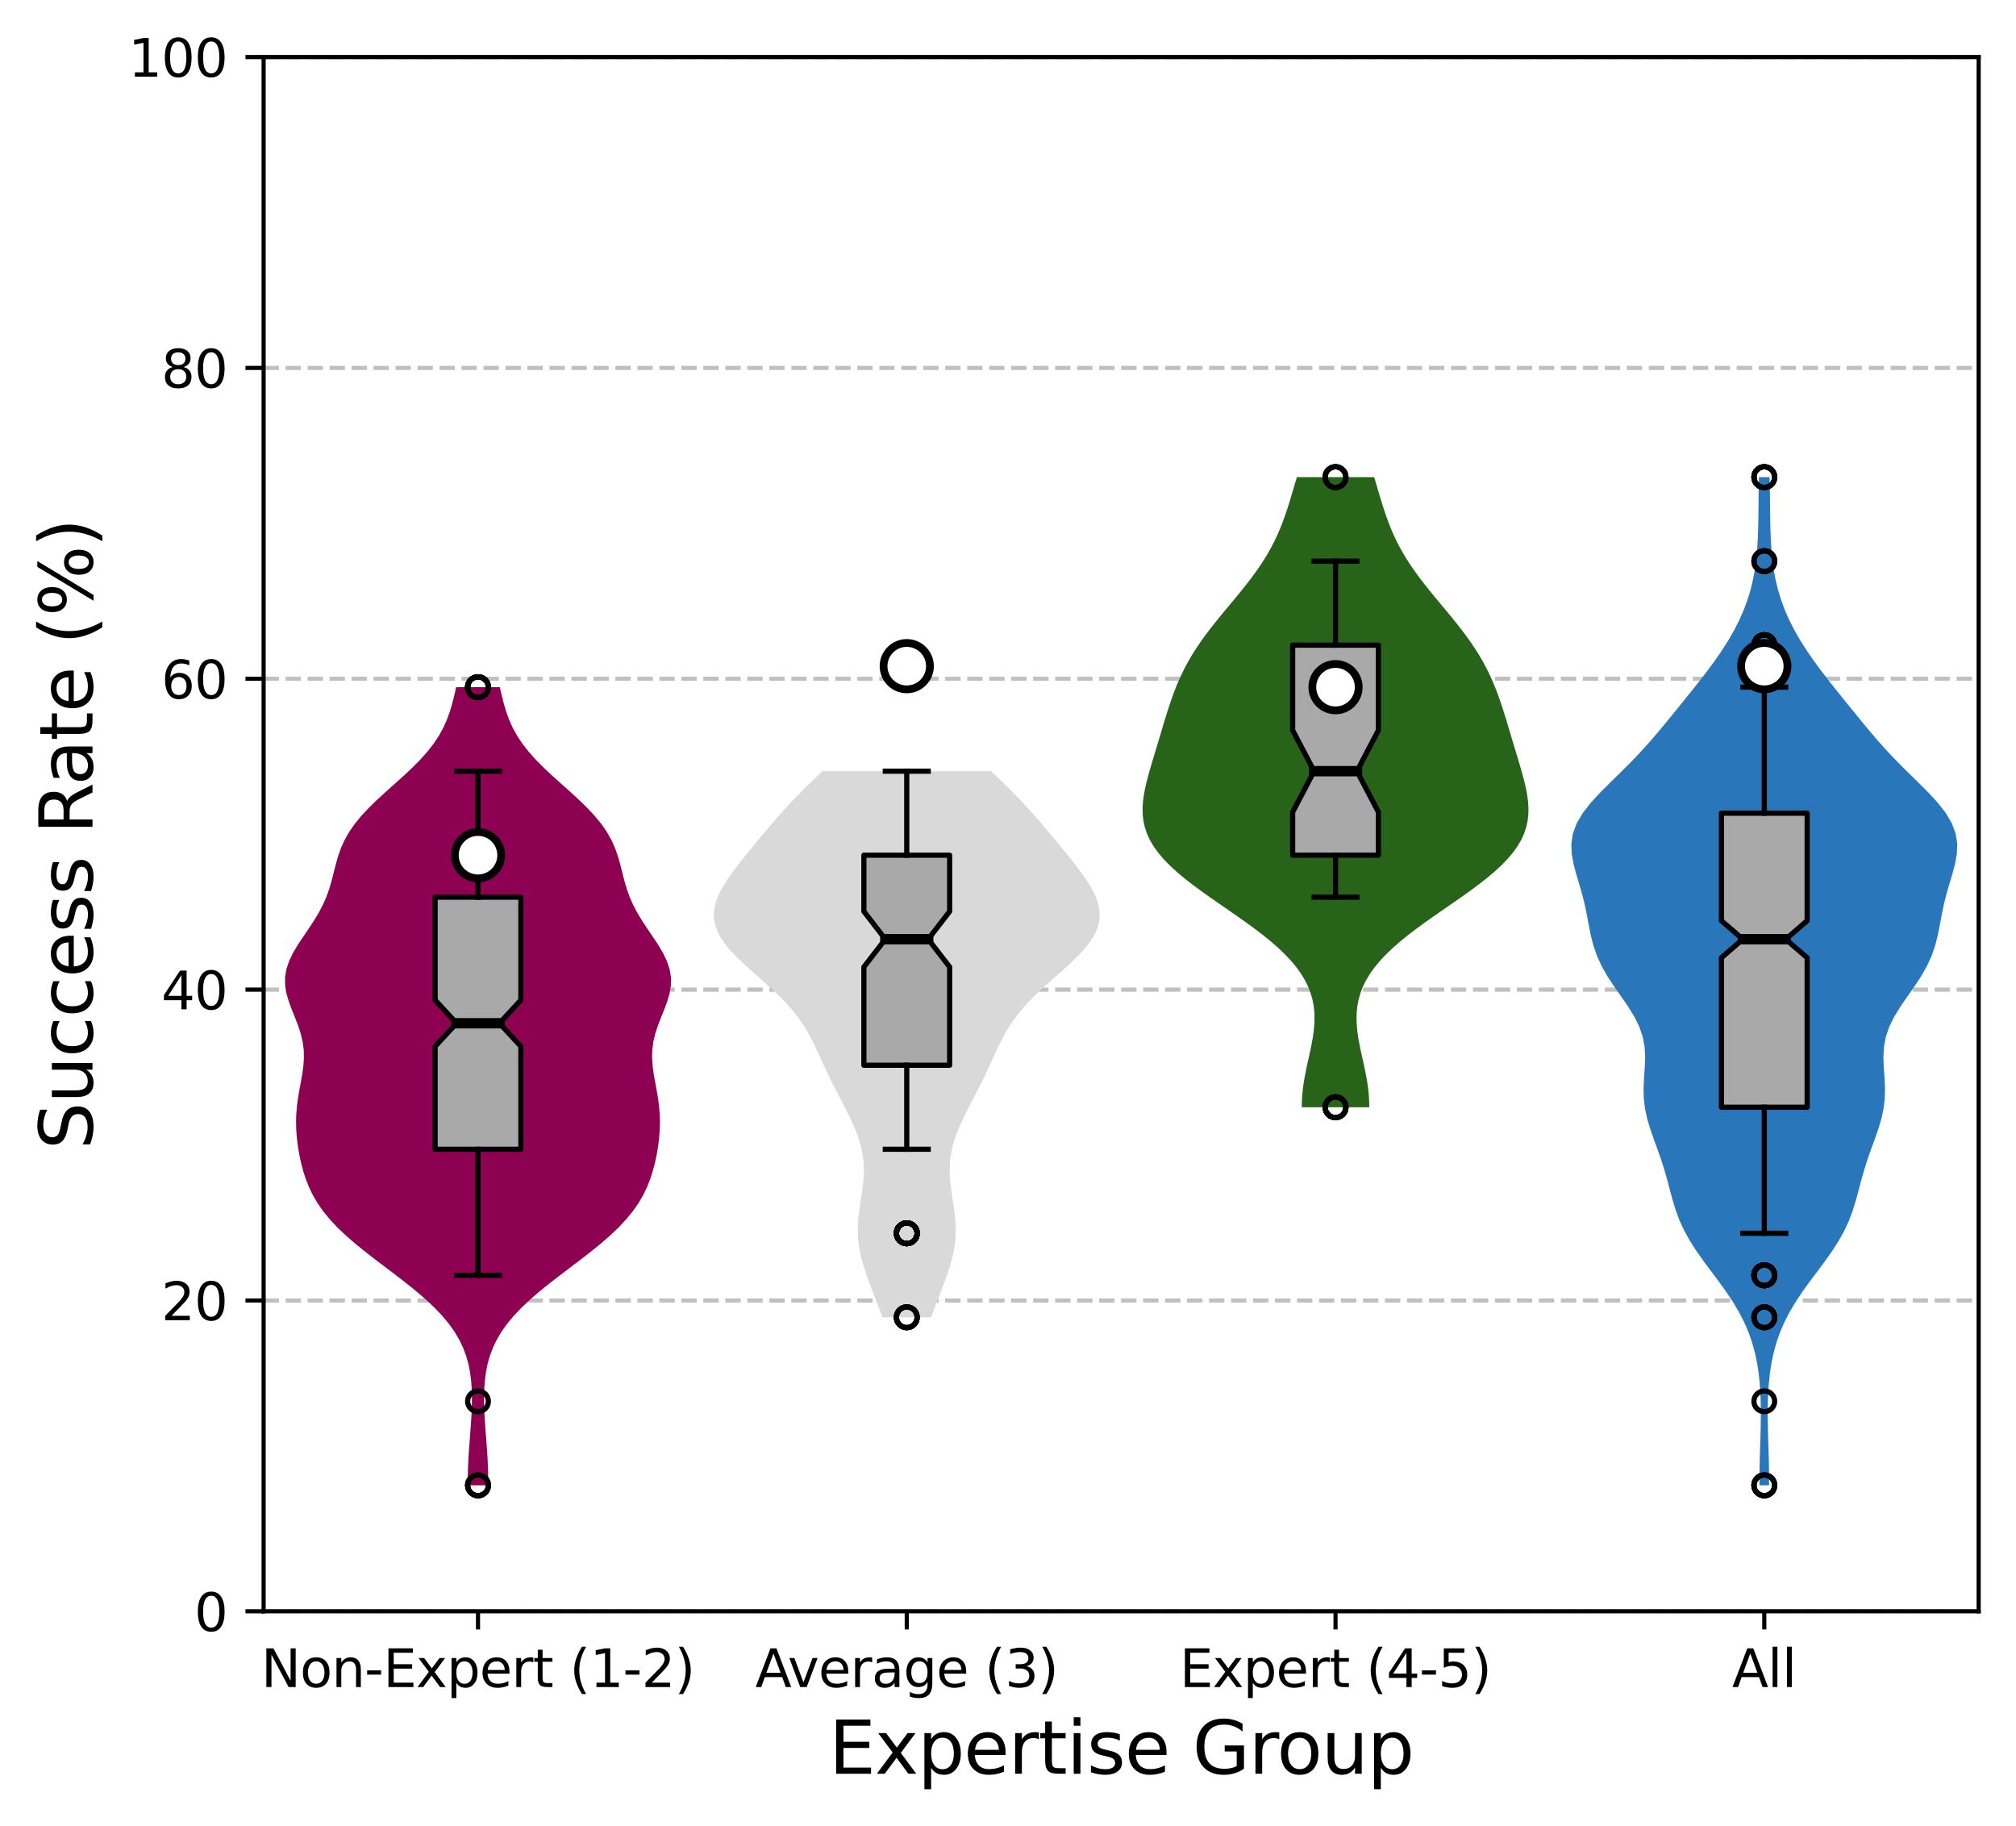 <?xml version="1.0" encoding="utf-8" standalone="no"?>
<!DOCTYPE svg PUBLIC "-//W3C//DTD SVG 1.1//EN"
  "http://www.w3.org/Graphics/SVG/1.1/DTD/svg11.dtd">
<svg xmlns:xlink="http://www.w3.org/1999/xlink" width="388.767pt" height="352.107pt" viewBox="0 0 388.767 352.107" xmlns="http://www.w3.org/2000/svg" version="1.1">
 <defs>
  <style type="text/css">*{stroke-linejoin: round; stroke-linecap: butt}</style>
 </defs>
 <g id="figure_1">
  <g id="patch_1">
   <path d="M 0 352.107 
L 388.767 352.107 
L 388.767 0 
L 0 0 
z
" style="fill: #ffffff"/>
  </g>
  <g id="axes_1">
   <g id="patch_2">
    <path d="M 50.837 310.679 
L 381.567 310.679 
L 381.567 10.999 
L 50.837 10.999 
z
" style="fill: #ffffff"/>
   </g>
   <g id="matplotlib.axis_1">
    <g id="xtick_1">
     <g id="line2d_1">
      <defs>
       <path id="mf5a2369e03" d="M 0 0 
L 0 3.5 
" style="stroke: #000000; stroke-width: 0.8"/>
      </defs>
      <g>
       <use xlink:href="#mf5a2369e03" x="92.178" y="310.679" style="stroke: #000000; stroke-width: 0.8"/>
      </g>
     </g>
     <g id="text_1">
      <!-- Non-Expert (1-2) -->
      <g transform="translate(50.363 325.278) scale(0.1 -0.1)">
       <defs>
        <path id="DejaVuSans-4e" d="M 628 4666 
L 1478 4666 
L 3547 763 
L 3547 4666 
L 4159 4666 
L 4159 0 
L 3309 0 
L 1241 3903 
L 1241 0 
L 628 0 
L 628 4666 
z
" transform="scale(0.016)"/>
        <path id="DejaVuSans-6f" d="M 1959 3097 
Q 1497 3097 1228 2736 
Q 959 2375 959 1747 
Q 959 1119 1226 758 
Q 1494 397 1959 397 
Q 2419 397 2687 759 
Q 2956 1122 2956 1747 
Q 2956 2369 2687 2733 
Q 2419 3097 1959 3097 
z
M 1959 3584 
Q 2709 3584 3137 3096 
Q 3566 2609 3566 1747 
Q 3566 888 3137 398 
Q 2709 -91 1959 -91 
Q 1206 -91 779 398 
Q 353 888 353 1747 
Q 353 2609 779 3096 
Q 1206 3584 1959 3584 
z
" transform="scale(0.016)"/>
        <path id="DejaVuSans-6e" d="M 3513 2113 
L 3513 0 
L 2938 0 
L 2938 2094 
Q 2938 2591 2744 2837 
Q 2550 3084 2163 3084 
Q 1697 3084 1428 2787 
Q 1159 2491 1159 1978 
L 1159 0 
L 581 0 
L 581 3500 
L 1159 3500 
L 1159 2956 
Q 1366 3272 1645 3428 
Q 1925 3584 2291 3584 
Q 2894 3584 3203 3211 
Q 3513 2838 3513 2113 
z
" transform="scale(0.016)"/>
        <path id="DejaVuSans-2d" d="M 313 2009 
L 1997 2009 
L 1997 1497 
L 313 1497 
L 313 2009 
z
" transform="scale(0.016)"/>
        <path id="DejaVuSans-45" d="M 628 4666 
L 3578 4666 
L 3578 4134 
L 1259 4134 
L 1259 2753 
L 3481 2753 
L 3481 2222 
L 1259 2222 
L 1259 531 
L 3634 531 
L 3634 0 
L 628 0 
L 628 4666 
z
" transform="scale(0.016)"/>
        <path id="DejaVuSans-78" d="M 3513 3500 
L 2247 1797 
L 3578 0 
L 2900 0 
L 1881 1375 
L 863 0 
L 184 0 
L 1544 1831 
L 300 3500 
L 978 3500 
L 1906 2253 
L 2834 3500 
L 3513 3500 
z
" transform="scale(0.016)"/>
        <path id="DejaVuSans-70" d="M 1159 525 
L 1159 -1331 
L 581 -1331 
L 581 3500 
L 1159 3500 
L 1159 2969 
Q 1341 3281 1617 3432 
Q 1894 3584 2278 3584 
Q 2916 3584 3314 3078 
Q 3713 2572 3713 1747 
Q 3713 922 3314 415 
Q 2916 -91 2278 -91 
Q 1894 -91 1617 61 
Q 1341 213 1159 525 
z
M 3116 1747 
Q 3116 2381 2855 2742 
Q 2594 3103 2138 3103 
Q 1681 3103 1420 2742 
Q 1159 2381 1159 1747 
Q 1159 1113 1420 752 
Q 1681 391 2138 391 
Q 2594 391 2855 752 
Q 3116 1113 3116 1747 
z
" transform="scale(0.016)"/>
        <path id="DejaVuSans-65" d="M 3597 1894 
L 3597 1613 
L 953 1613 
Q 991 1019 1311 708 
Q 1631 397 2203 397 
Q 2534 397 2845 478 
Q 3156 559 3463 722 
L 3463 178 
Q 3153 47 2828 -22 
Q 2503 -91 2169 -91 
Q 1331 -91 842 396 
Q 353 884 353 1716 
Q 353 2575 817 3079 
Q 1281 3584 2069 3584 
Q 2775 3584 3186 3129 
Q 3597 2675 3597 1894 
z
M 3022 2063 
Q 3016 2534 2758 2815 
Q 2500 3097 2075 3097 
Q 1594 3097 1305 2825 
Q 1016 2553 972 2059 
L 3022 2063 
z
" transform="scale(0.016)"/>
        <path id="DejaVuSans-72" d="M 2631 2963 
Q 2534 3019 2420 3045 
Q 2306 3072 2169 3072 
Q 1681 3072 1420 2755 
Q 1159 2438 1159 1844 
L 1159 0 
L 581 0 
L 581 3500 
L 1159 3500 
L 1159 2956 
Q 1341 3275 1631 3429 
Q 1922 3584 2338 3584 
Q 2397 3584 2469 3576 
Q 2541 3569 2628 3553 
L 2631 2963 
z
" transform="scale(0.016)"/>
        <path id="DejaVuSans-74" d="M 1172 4494 
L 1172 3500 
L 2356 3500 
L 2356 3053 
L 1172 3053 
L 1172 1153 
Q 1172 725 1289 603 
Q 1406 481 1766 481 
L 2356 481 
L 2356 0 
L 1766 0 
Q 1100 0 847 248 
Q 594 497 594 1153 
L 594 3053 
L 172 3053 
L 172 3500 
L 594 3500 
L 594 4494 
L 1172 4494 
z
" transform="scale(0.016)"/>
        <path id="DejaVuSans-20" transform="scale(0.016)"/>
        <path id="DejaVuSans-28" d="M 1984 4856 
Q 1566 4138 1362 3434 
Q 1159 2731 1159 2009 
Q 1159 1288 1364 580 
Q 1569 -128 1984 -844 
L 1484 -844 
Q 1016 -109 783 600 
Q 550 1309 550 2009 
Q 550 2706 781 3412 
Q 1013 4119 1484 4856 
L 1984 4856 
z
" transform="scale(0.016)"/>
        <path id="DejaVuSans-31" d="M 794 531 
L 1825 531 
L 1825 4091 
L 703 3866 
L 703 4441 
L 1819 4666 
L 2450 4666 
L 2450 531 
L 3481 531 
L 3481 0 
L 794 0 
L 794 531 
z
" transform="scale(0.016)"/>
        <path id="DejaVuSans-32" d="M 1228 531 
L 3431 531 
L 3431 0 
L 469 0 
L 469 531 
Q 828 903 1448 1529 
Q 2069 2156 2228 2338 
Q 2531 2678 2651 2914 
Q 2772 3150 2772 3378 
Q 2772 3750 2511 3984 
Q 2250 4219 1831 4219 
Q 1534 4219 1204 4116 
Q 875 4013 500 3803 
L 500 4441 
Q 881 4594 1212 4672 
Q 1544 4750 1819 4750 
Q 2544 4750 2975 4387 
Q 3406 4025 3406 3419 
Q 3406 3131 3298 2873 
Q 3191 2616 2906 2266 
Q 2828 2175 2409 1742 
Q 1991 1309 1228 531 
z
" transform="scale(0.016)"/>
        <path id="DejaVuSans-29" d="M 513 4856 
L 1013 4856 
Q 1481 4119 1714 3412 
Q 1947 2706 1947 2009 
Q 1947 1309 1714 600 
Q 1481 -109 1013 -844 
L 513 -844 
Q 928 -128 1133 580 
Q 1338 1288 1338 2009 
Q 1338 2731 1133 3434 
Q 928 4138 513 4856 
z
" transform="scale(0.016)"/>
       </defs>
       <use xlink:href="#DejaVuSans-4e"/>
       <use xlink:href="#DejaVuSans-6f" x="74.805"/>
       <use xlink:href="#DejaVuSans-6e" x="135.986"/>
       <use xlink:href="#DejaVuSans-2d" x="199.365"/>
       <use xlink:href="#DejaVuSans-45" x="235.449"/>
       <use xlink:href="#DejaVuSans-78" x="298.633"/>
       <use xlink:href="#DejaVuSans-70" x="357.812"/>
       <use xlink:href="#DejaVuSans-65" x="421.289"/>
       <use xlink:href="#DejaVuSans-72" x="482.812"/>
       <use xlink:href="#DejaVuSans-74" x="523.926"/>
       <use xlink:href="#DejaVuSans-20" x="563.135"/>
       <use xlink:href="#DejaVuSans-28" x="594.922"/>
       <use xlink:href="#DejaVuSans-31" x="633.936"/>
       <use xlink:href="#DejaVuSans-2d" x="697.559"/>
       <use xlink:href="#DejaVuSans-32" x="733.643"/>
       <use xlink:href="#DejaVuSans-29" x="797.266"/>
      </g>
     </g>
    </g>
    <g id="xtick_2">
     <g id="line2d_2">
      <g>
       <use xlink:href="#mf5a2369e03" x="174.861" y="310.679" style="stroke: #000000; stroke-width: 0.8"/>
      </g>
     </g>
     <g id="text_2">
      <!-- Average (3) -->
      <g transform="translate(145.656 325.278) scale(0.1 -0.1)">
       <defs>
        <path id="DejaVuSans-41" d="M 2188 4044 
L 1331 1722 
L 3047 1722 
L 2188 4044 
z
M 1831 4666 
L 2547 4666 
L 4325 0 
L 3669 0 
L 3244 1197 
L 1141 1197 
L 716 0 
L 50 0 
L 1831 4666 
z
" transform="scale(0.016)"/>
        <path id="DejaVuSans-76" d="M 191 3500 
L 800 3500 
L 1894 563 
L 2988 3500 
L 3597 3500 
L 2284 0 
L 1503 0 
L 191 3500 
z
" transform="scale(0.016)"/>
        <path id="DejaVuSans-61" d="M 2194 1759 
Q 1497 1759 1228 1600 
Q 959 1441 959 1056 
Q 959 750 1161 570 
Q 1363 391 1709 391 
Q 2188 391 2477 730 
Q 2766 1069 2766 1631 
L 2766 1759 
L 2194 1759 
z
M 3341 1997 
L 3341 0 
L 2766 0 
L 2766 531 
Q 2569 213 2275 61 
Q 1981 -91 1556 -91 
Q 1019 -91 701 211 
Q 384 513 384 1019 
Q 384 1609 779 1909 
Q 1175 2209 1959 2209 
L 2766 2209 
L 2766 2266 
Q 2766 2663 2505 2880 
Q 2244 3097 1772 3097 
Q 1472 3097 1187 3025 
Q 903 2953 641 2809 
L 641 3341 
Q 956 3463 1253 3523 
Q 1550 3584 1831 3584 
Q 2591 3584 2966 3190 
Q 3341 2797 3341 1997 
z
" transform="scale(0.016)"/>
        <path id="DejaVuSans-67" d="M 2906 1791 
Q 2906 2416 2648 2759 
Q 2391 3103 1925 3103 
Q 1463 3103 1205 2759 
Q 947 2416 947 1791 
Q 947 1169 1205 825 
Q 1463 481 1925 481 
Q 2391 481 2648 825 
Q 2906 1169 2906 1791 
z
M 3481 434 
Q 3481 -459 3084 -895 
Q 2688 -1331 1869 -1331 
Q 1566 -1331 1297 -1286 
Q 1028 -1241 775 -1147 
L 775 -588 
Q 1028 -725 1275 -790 
Q 1522 -856 1778 -856 
Q 2344 -856 2625 -561 
Q 2906 -266 2906 331 
L 2906 616 
Q 2728 306 2450 153 
Q 2172 0 1784 0 
Q 1141 0 747 490 
Q 353 981 353 1791 
Q 353 2603 747 3093 
Q 1141 3584 1784 3584 
Q 2172 3584 2450 3431 
Q 2728 3278 2906 2969 
L 2906 3500 
L 3481 3500 
L 3481 434 
z
" transform="scale(0.016)"/>
        <path id="DejaVuSans-33" d="M 2597 2516 
Q 3050 2419 3304 2112 
Q 3559 1806 3559 1356 
Q 3559 666 3084 287 
Q 2609 -91 1734 -91 
Q 1441 -91 1130 -33 
Q 819 25 488 141 
L 488 750 
Q 750 597 1062 519 
Q 1375 441 1716 441 
Q 2309 441 2620 675 
Q 2931 909 2931 1356 
Q 2931 1769 2642 2001 
Q 2353 2234 1838 2234 
L 1294 2234 
L 1294 2753 
L 1863 2753 
Q 2328 2753 2575 2939 
Q 2822 3125 2822 3475 
Q 2822 3834 2567 4026 
Q 2313 4219 1838 4219 
Q 1578 4219 1281 4162 
Q 984 4106 628 3988 
L 628 4550 
Q 988 4650 1302 4700 
Q 1616 4750 1894 4750 
Q 2613 4750 3031 4423 
Q 3450 4097 3450 3541 
Q 3450 3153 3228 2886 
Q 3006 2619 2597 2516 
z
" transform="scale(0.016)"/>
       </defs>
       <use xlink:href="#DejaVuSans-41"/>
       <use xlink:href="#DejaVuSans-76" x="62.533"/>
       <use xlink:href="#DejaVuSans-65" x="121.713"/>
       <use xlink:href="#DejaVuSans-72" x="183.236"/>
       <use xlink:href="#DejaVuSans-61" x="224.35"/>
       <use xlink:href="#DejaVuSans-67" x="285.629"/>
       <use xlink:href="#DejaVuSans-65" x="349.105"/>
       <use xlink:href="#DejaVuSans-20" x="410.629"/>
       <use xlink:href="#DejaVuSans-28" x="442.416"/>
       <use xlink:href="#DejaVuSans-33" x="481.43"/>
       <use xlink:href="#DejaVuSans-29" x="545.053"/>
      </g>
     </g>
    </g>
    <g id="xtick_3">
     <g id="line2d_3">
      <g>
       <use xlink:href="#mf5a2369e03" x="257.543" y="310.679" style="stroke: #000000; stroke-width: 0.8"/>
      </g>
     </g>
     <g id="text_3">
      <!-- Expert (4-5) -->
      <g transform="translate(227.501 325.278) scale(0.1 -0.1)">
       <defs>
        <path id="DejaVuSans-34" d="M 2419 4116 
L 825 1625 
L 2419 1625 
L 2419 4116 
z
M 2253 4666 
L 3047 4666 
L 3047 1625 
L 3713 1625 
L 3713 1100 
L 3047 1100 
L 3047 0 
L 2419 0 
L 2419 1100 
L 313 1100 
L 313 1709 
L 2253 4666 
z
" transform="scale(0.016)"/>
        <path id="DejaVuSans-35" d="M 691 4666 
L 3169 4666 
L 3169 4134 
L 1269 4134 
L 1269 2991 
Q 1406 3038 1543 3061 
Q 1681 3084 1819 3084 
Q 2600 3084 3056 2656 
Q 3513 2228 3513 1497 
Q 3513 744 3044 326 
Q 2575 -91 1722 -91 
Q 1428 -91 1123 -41 
Q 819 9 494 109 
L 494 744 
Q 775 591 1075 516 
Q 1375 441 1709 441 
Q 2250 441 2565 725 
Q 2881 1009 2881 1497 
Q 2881 1984 2565 2268 
Q 2250 2553 1709 2553 
Q 1456 2553 1204 2497 
Q 953 2441 691 2322 
L 691 4666 
z
" transform="scale(0.016)"/>
       </defs>
       <use xlink:href="#DejaVuSans-45"/>
       <use xlink:href="#DejaVuSans-78" x="63.184"/>
       <use xlink:href="#DejaVuSans-70" x="122.363"/>
       <use xlink:href="#DejaVuSans-65" x="185.84"/>
       <use xlink:href="#DejaVuSans-72" x="247.363"/>
       <use xlink:href="#DejaVuSans-74" x="288.477"/>
       <use xlink:href="#DejaVuSans-20" x="327.686"/>
       <use xlink:href="#DejaVuSans-28" x="359.473"/>
       <use xlink:href="#DejaVuSans-34" x="398.486"/>
       <use xlink:href="#DejaVuSans-2d" x="462.109"/>
       <use xlink:href="#DejaVuSans-35" x="498.193"/>
       <use xlink:href="#DejaVuSans-29" x="561.816"/>
      </g>
     </g>
    </g>
    <g id="xtick_4">
     <g id="line2d_4">
      <g>
       <use xlink:href="#mf5a2369e03" x="340.226" y="310.679" style="stroke: #000000; stroke-width: 0.8"/>
      </g>
     </g>
     <g id="text_4">
      <!-- All -->
      <g transform="translate(334.027 325.278) scale(0.1 -0.1)">
       <defs>
        <path id="DejaVuSans-6c" d="M 603 4863 
L 1178 4863 
L 1178 0 
L 603 0 
L 603 4863 
z
" transform="scale(0.016)"/>
       </defs>
       <use xlink:href="#DejaVuSans-41"/>
       <use xlink:href="#DejaVuSans-6c" x="68.408"/>
       <use xlink:href="#DejaVuSans-6c" x="96.191"/>
      </g>
     </g>
    </g>
    <g id="text_5">
     <!-- Expertise Group -->
     <g transform="translate(159.832 341.995) scale(0.14 -0.14)">
      <defs>
       <path id="DejaVuSans-69" d="M 603 3500 
L 1178 3500 
L 1178 0 
L 603 0 
L 603 3500 
z
M 603 4863 
L 1178 4863 
L 1178 4134 
L 603 4134 
L 603 4863 
z
" transform="scale(0.016)"/>
       <path id="DejaVuSans-73" d="M 2834 3397 
L 2834 2853 
Q 2591 2978 2328 3040 
Q 2066 3103 1784 3103 
Q 1356 3103 1142 2972 
Q 928 2841 928 2578 
Q 928 2378 1081 2264 
Q 1234 2150 1697 2047 
L 1894 2003 
Q 2506 1872 2764 1633 
Q 3022 1394 3022 966 
Q 3022 478 2636 193 
Q 2250 -91 1575 -91 
Q 1294 -91 989 -36 
Q 684 19 347 128 
L 347 722 
Q 666 556 975 473 
Q 1284 391 1588 391 
Q 1994 391 2212 530 
Q 2431 669 2431 922 
Q 2431 1156 2273 1281 
Q 2116 1406 1581 1522 
L 1381 1569 
Q 847 1681 609 1914 
Q 372 2147 372 2553 
Q 372 3047 722 3315 
Q 1072 3584 1716 3584 
Q 2034 3584 2315 3537 
Q 2597 3491 2834 3397 
z
" transform="scale(0.016)"/>
       <path id="DejaVuSans-47" d="M 3809 666 
L 3809 1919 
L 2778 1919 
L 2778 2438 
L 4434 2438 
L 4434 434 
Q 4069 175 3628 42 
Q 3188 -91 2688 -91 
Q 1594 -91 976 548 
Q 359 1188 359 2328 
Q 359 3472 976 4111 
Q 1594 4750 2688 4750 
Q 3144 4750 3555 4637 
Q 3966 4525 4313 4306 
L 4313 3634 
Q 3963 3931 3569 4081 
Q 3175 4231 2741 4231 
Q 1884 4231 1454 3753 
Q 1025 3275 1025 2328 
Q 1025 1384 1454 906 
Q 1884 428 2741 428 
Q 3075 428 3337 486 
Q 3600 544 3809 666 
z
" transform="scale(0.016)"/>
       <path id="DejaVuSans-75" d="M 544 1381 
L 544 3500 
L 1119 3500 
L 1119 1403 
Q 1119 906 1312 657 
Q 1506 409 1894 409 
Q 2359 409 2629 706 
Q 2900 1003 2900 1516 
L 2900 3500 
L 3475 3500 
L 3475 0 
L 2900 0 
L 2900 538 
Q 2691 219 2414 64 
Q 2138 -91 1772 -91 
Q 1169 -91 856 284 
Q 544 659 544 1381 
z
M 1991 3584 
L 1991 3584 
z
" transform="scale(0.016)"/>
      </defs>
      <use xlink:href="#DejaVuSans-45"/>
      <use xlink:href="#DejaVuSans-78" x="63.184"/>
      <use xlink:href="#DejaVuSans-70" x="122.363"/>
      <use xlink:href="#DejaVuSans-65" x="185.84"/>
      <use xlink:href="#DejaVuSans-72" x="247.363"/>
      <use xlink:href="#DejaVuSans-74" x="288.477"/>
      <use xlink:href="#DejaVuSans-69" x="327.686"/>
      <use xlink:href="#DejaVuSans-73" x="355.469"/>
      <use xlink:href="#DejaVuSans-65" x="407.568"/>
      <use xlink:href="#DejaVuSans-20" x="469.092"/>
      <use xlink:href="#DejaVuSans-47" x="500.879"/>
      <use xlink:href="#DejaVuSans-72" x="578.369"/>
      <use xlink:href="#DejaVuSans-6f" x="617.232"/>
      <use xlink:href="#DejaVuSans-75" x="678.414"/>
      <use xlink:href="#DejaVuSans-70" x="741.793"/>
     </g>
    </g>
   </g>
   <g id="matplotlib.axis_2">
    <g id="ytick_1">
     <g id="line2d_5">
      <path d="M 50.837 310.679 
L 381.567 310.679 
" clip-path="url(#pa5f1e4041a)" style="fill: none; stroke-dasharray: 2.96,1.28; stroke-dashoffset: 0; stroke: #c0c0c0; stroke-width: 0.8"/>
     </g>
     <g id="line2d_6">
      <defs>
       <path id="m30f8134882" d="M 0 0 
L -3.5 0 
" style="stroke: #000000; stroke-width: 0.8"/>
      </defs>
      <g>
       <use xlink:href="#m30f8134882" x="50.837" y="310.679" style="stroke: #000000; stroke-width: 0.8"/>
      </g>
     </g>
     <g id="text_6">
      <!-- 0 -->
      <g transform="translate(37.474 314.478) scale(0.1 -0.1)">
       <defs>
        <path id="DejaVuSans-30" d="M 2034 4250 
Q 1547 4250 1301 3770 
Q 1056 3291 1056 2328 
Q 1056 1369 1301 889 
Q 1547 409 2034 409 
Q 2525 409 2770 889 
Q 3016 1369 3016 2328 
Q 3016 3291 2770 3770 
Q 2525 4250 2034 4250 
z
M 2034 4750 
Q 2819 4750 3233 4129 
Q 3647 3509 3647 2328 
Q 3647 1150 3233 529 
Q 2819 -91 2034 -91 
Q 1250 -91 836 529 
Q 422 1150 422 2328 
Q 422 3509 836 4129 
Q 1250 4750 2034 4750 
z
" transform="scale(0.016)"/>
       </defs>
       <use xlink:href="#DejaVuSans-30"/>
      </g>
     </g>
    </g>
    <g id="ytick_2">
     <g id="line2d_7">
      <path d="M 50.837 250.743 
L 381.567 250.743 
" clip-path="url(#pa5f1e4041a)" style="fill: none; stroke-dasharray: 2.96,1.28; stroke-dashoffset: 0; stroke: #c0c0c0; stroke-width: 0.8"/>
     </g>
     <g id="line2d_8">
      <g>
       <use xlink:href="#m30f8134882" x="50.837" y="250.743" style="stroke: #000000; stroke-width: 0.8"/>
      </g>
     </g>
     <g id="text_7">
      <!-- 20 -->
      <g transform="translate(31.112 254.542) scale(0.1 -0.1)">
       <use xlink:href="#DejaVuSans-32"/>
       <use xlink:href="#DejaVuSans-30" x="63.623"/>
      </g>
     </g>
    </g>
    <g id="ytick_3">
     <g id="line2d_9">
      <path d="M 50.837 190.807 
L 381.567 190.807 
" clip-path="url(#pa5f1e4041a)" style="fill: none; stroke-dasharray: 2.96,1.28; stroke-dashoffset: 0; stroke: #c0c0c0; stroke-width: 0.8"/>
     </g>
     <g id="line2d_10">
      <g>
       <use xlink:href="#m30f8134882" x="50.837" y="190.807" style="stroke: #000000; stroke-width: 0.8"/>
      </g>
     </g>
     <g id="text_8">
      <!-- 40 -->
      <g transform="translate(31.112 194.606) scale(0.1 -0.1)">
       <use xlink:href="#DejaVuSans-34"/>
       <use xlink:href="#DejaVuSans-30" x="63.623"/>
      </g>
     </g>
    </g>
    <g id="ytick_4">
     <g id="line2d_11">
      <path d="M 50.837 130.871 
L 381.567 130.871 
" clip-path="url(#pa5f1e4041a)" style="fill: none; stroke-dasharray: 2.96,1.28; stroke-dashoffset: 0; stroke: #c0c0c0; stroke-width: 0.8"/>
     </g>
     <g id="line2d_12">
      <g>
       <use xlink:href="#m30f8134882" x="50.837" y="130.871" style="stroke: #000000; stroke-width: 0.8"/>
      </g>
     </g>
     <g id="text_9">
      <!-- 60 -->
      <g transform="translate(31.112 134.67) scale(0.1 -0.1)">
       <defs>
        <path id="DejaVuSans-36" d="M 2113 2584 
Q 1688 2584 1439 2293 
Q 1191 2003 1191 1497 
Q 1191 994 1439 701 
Q 1688 409 2113 409 
Q 2538 409 2786 701 
Q 3034 994 3034 1497 
Q 3034 2003 2786 2293 
Q 2538 2584 2113 2584 
z
M 3366 4563 
L 3366 3988 
Q 3128 4100 2886 4159 
Q 2644 4219 2406 4219 
Q 1781 4219 1451 3797 
Q 1122 3375 1075 2522 
Q 1259 2794 1537 2939 
Q 1816 3084 2150 3084 
Q 2853 3084 3261 2657 
Q 3669 2231 3669 1497 
Q 3669 778 3244 343 
Q 2819 -91 2113 -91 
Q 1303 -91 875 529 
Q 447 1150 447 2328 
Q 447 3434 972 4092 
Q 1497 4750 2381 4750 
Q 2619 4750 2861 4703 
Q 3103 4656 3366 4563 
z
" transform="scale(0.016)"/>
       </defs>
       <use xlink:href="#DejaVuSans-36"/>
       <use xlink:href="#DejaVuSans-30" x="63.623"/>
      </g>
     </g>
    </g>
    <g id="ytick_5">
     <g id="line2d_13">
      <path d="M 50.837 70.935 
L 381.567 70.935 
" clip-path="url(#pa5f1e4041a)" style="fill: none; stroke-dasharray: 2.96,1.28; stroke-dashoffset: 0; stroke: #c0c0c0; stroke-width: 0.8"/>
     </g>
     <g id="line2d_14">
      <g>
       <use xlink:href="#m30f8134882" x="50.837" y="70.935" style="stroke: #000000; stroke-width: 0.8"/>
      </g>
     </g>
     <g id="text_10">
      <!-- 80 -->
      <g transform="translate(31.112 74.734) scale(0.1 -0.1)">
       <defs>
        <path id="DejaVuSans-38" d="M 2034 2216 
Q 1584 2216 1326 1975 
Q 1069 1734 1069 1313 
Q 1069 891 1326 650 
Q 1584 409 2034 409 
Q 2484 409 2743 651 
Q 3003 894 3003 1313 
Q 3003 1734 2745 1975 
Q 2488 2216 2034 2216 
z
M 1403 2484 
Q 997 2584 770 2862 
Q 544 3141 544 3541 
Q 544 4100 942 4425 
Q 1341 4750 2034 4750 
Q 2731 4750 3128 4425 
Q 3525 4100 3525 3541 
Q 3525 3141 3298 2862 
Q 3072 2584 2669 2484 
Q 3125 2378 3379 2068 
Q 3634 1759 3634 1313 
Q 3634 634 3220 271 
Q 2806 -91 2034 -91 
Q 1263 -91 848 271 
Q 434 634 434 1313 
Q 434 1759 690 2068 
Q 947 2378 1403 2484 
z
M 1172 3481 
Q 1172 3119 1398 2916 
Q 1625 2713 2034 2713 
Q 2441 2713 2670 2916 
Q 2900 3119 2900 3481 
Q 2900 3844 2670 4047 
Q 2441 4250 2034 4250 
Q 1625 4250 1398 4047 
Q 1172 3844 1172 3481 
z
" transform="scale(0.016)"/>
       </defs>
       <use xlink:href="#DejaVuSans-38"/>
       <use xlink:href="#DejaVuSans-30" x="63.623"/>
      </g>
     </g>
    </g>
    <g id="ytick_6">
     <g id="line2d_15">
      <path d="M 50.837 10.999 
L 381.567 10.999 
" clip-path="url(#pa5f1e4041a)" style="fill: none; stroke-dasharray: 2.96,1.28; stroke-dashoffset: 0; stroke: #c0c0c0; stroke-width: 0.8"/>
     </g>
     <g id="line2d_16">
      <g>
       <use xlink:href="#m30f8134882" x="50.837" y="10.999" style="stroke: #000000; stroke-width: 0.8"/>
      </g>
     </g>
     <g id="text_11">
      <!-- 100 -->
      <g transform="translate(24.749 14.798) scale(0.1 -0.1)">
       <use xlink:href="#DejaVuSans-31"/>
       <use xlink:href="#DejaVuSans-30" x="63.623"/>
       <use xlink:href="#DejaVuSans-30" x="127.246"/>
      </g>
     </g>
    </g>
    <g id="text_12">
     <!-- Success Rate (%) -->
     <g transform="translate(17.838 221.628) rotate(-90) scale(0.14 -0.14)">
      <defs>
       <path id="DejaVuSans-53" d="M 3425 4513 
L 3425 3897 
Q 3066 4069 2747 4153 
Q 2428 4238 2131 4238 
Q 1616 4238 1336 4038 
Q 1056 3838 1056 3469 
Q 1056 3159 1242 3001 
Q 1428 2844 1947 2747 
L 2328 2669 
Q 3034 2534 3370 2195 
Q 3706 1856 3706 1288 
Q 3706 609 3251 259 
Q 2797 -91 1919 -91 
Q 1588 -91 1214 -16 
Q 841 59 441 206 
L 441 856 
Q 825 641 1194 531 
Q 1563 422 1919 422 
Q 2459 422 2753 634 
Q 3047 847 3047 1241 
Q 3047 1584 2836 1778 
Q 2625 1972 2144 2069 
L 1759 2144 
Q 1053 2284 737 2584 
Q 422 2884 422 3419 
Q 422 4038 858 4394 
Q 1294 4750 2059 4750 
Q 2388 4750 2728 4690 
Q 3069 4631 3425 4513 
z
" transform="scale(0.016)"/>
       <path id="DejaVuSans-63" d="M 3122 3366 
L 3122 2828 
Q 2878 2963 2633 3030 
Q 2388 3097 2138 3097 
Q 1578 3097 1268 2742 
Q 959 2388 959 1747 
Q 959 1106 1268 751 
Q 1578 397 2138 397 
Q 2388 397 2633 464 
Q 2878 531 3122 666 
L 3122 134 
Q 2881 22 2623 -34 
Q 2366 -91 2075 -91 
Q 1284 -91 818 406 
Q 353 903 353 1747 
Q 353 2603 823 3093 
Q 1294 3584 2113 3584 
Q 2378 3584 2631 3529 
Q 2884 3475 3122 3366 
z
" transform="scale(0.016)"/>
       <path id="DejaVuSans-52" d="M 2841 2188 
Q 3044 2119 3236 1894 
Q 3428 1669 3622 1275 
L 4263 0 
L 3584 0 
L 2988 1197 
Q 2756 1666 2539 1819 
Q 2322 1972 1947 1972 
L 1259 1972 
L 1259 0 
L 628 0 
L 628 4666 
L 2053 4666 
Q 2853 4666 3247 4331 
Q 3641 3997 3641 3322 
Q 3641 2881 3436 2590 
Q 3231 2300 2841 2188 
z
M 1259 4147 
L 1259 2491 
L 2053 2491 
Q 2509 2491 2742 2702 
Q 2975 2913 2975 3322 
Q 2975 3731 2742 3939 
Q 2509 4147 2053 4147 
L 1259 4147 
z
" transform="scale(0.016)"/>
       <path id="DejaVuSans-25" d="M 4653 2053 
Q 4381 2053 4226 1822 
Q 4072 1591 4072 1178 
Q 4072 772 4226 539 
Q 4381 306 4653 306 
Q 4919 306 5073 539 
Q 5228 772 5228 1178 
Q 5228 1588 5073 1820 
Q 4919 2053 4653 2053 
z
M 4653 2450 
Q 5147 2450 5437 2106 
Q 5728 1763 5728 1178 
Q 5728 594 5436 251 
Q 5144 -91 4653 -91 
Q 4153 -91 3862 251 
Q 3572 594 3572 1178 
Q 3572 1766 3864 2108 
Q 4156 2450 4653 2450 
z
M 1428 4353 
Q 1159 4353 1004 4120 
Q 850 3888 850 3481 
Q 850 3069 1003 2837 
Q 1156 2606 1428 2606 
Q 1700 2606 1854 2837 
Q 2009 3069 2009 3481 
Q 2009 3884 1853 4118 
Q 1697 4353 1428 4353 
z
M 4250 4750 
L 4750 4750 
L 1831 -91 
L 1331 -91 
L 4250 4750 
z
M 1428 4750 
Q 1922 4750 2215 4408 
Q 2509 4066 2509 3481 
Q 2509 2891 2217 2550 
Q 1925 2209 1428 2209 
Q 931 2209 642 2551 
Q 353 2894 353 3481 
Q 353 4063 643 4406 
Q 934 4750 1428 4750 
z
" transform="scale(0.016)"/>
      </defs>
      <use xlink:href="#DejaVuSans-53"/>
      <use xlink:href="#DejaVuSans-75" x="63.477"/>
      <use xlink:href="#DejaVuSans-63" x="126.855"/>
      <use xlink:href="#DejaVuSans-63" x="181.836"/>
      <use xlink:href="#DejaVuSans-65" x="236.816"/>
      <use xlink:href="#DejaVuSans-73" x="298.34"/>
      <use xlink:href="#DejaVuSans-73" x="350.439"/>
      <use xlink:href="#DejaVuSans-20" x="402.539"/>
      <use xlink:href="#DejaVuSans-52" x="434.326"/>
      <use xlink:href="#DejaVuSans-61" x="501.559"/>
      <use xlink:href="#DejaVuSans-74" x="562.838"/>
      <use xlink:href="#DejaVuSans-65" x="602.047"/>
      <use xlink:href="#DejaVuSans-20" x="663.57"/>
      <use xlink:href="#DejaVuSans-28" x="695.357"/>
      <use xlink:href="#DejaVuSans-25" x="734.371"/>
      <use xlink:href="#DejaVuSans-29" x="829.391"/>
     </g>
    </g>
   </g>
   <g id="PolyCollection_1">
    <path d="M 94.133 286.381 
L 90.223 286.381 
L 90.212 284.826 
L 90.241 283.272 
L 90.305 281.718 
L 90.396 280.163 
L 90.506 278.609 
L 90.626 277.054 
L 90.745 275.5 
L 90.853 273.945 
L 90.94 272.391 
L 90.996 270.836 
L 91.009 269.282 
L 90.966 267.728 
L 90.852 266.173 
L 90.652 264.619 
L 90.347 263.064 
L 89.918 261.51 
L 89.345 259.955 
L 88.611 258.401 
L 87.701 256.846 
L 86.604 255.292 
L 85.318 253.738 
L 83.846 252.183 
L 82.202 250.629 
L 80.405 249.074 
L 78.486 247.52 
L 76.481 245.965 
L 74.432 244.411 
L 72.383 242.856 
L 70.379 241.302 
L 68.464 239.748 
L 66.675 238.193 
L 65.042 236.639 
L 63.586 235.084 
L 62.317 233.53 
L 61.234 231.975 
L 60.326 230.421 
L 59.577 228.866 
L 58.964 227.312 
L 58.463 225.758 
L 58.055 224.203 
L 57.723 222.649 
L 57.459 221.094 
L 57.262 219.54 
L 57.137 217.985 
L 57.09 216.431 
L 57.129 214.877 
L 57.255 213.322 
L 57.459 211.768 
L 57.721 210.213 
L 58.011 208.659 
L 58.286 207.104 
L 58.5 205.55 
L 58.608 203.995 
L 58.572 202.441 
L 58.371 200.887 
L 58.006 199.332 
L 57.5 197.778 
L 56.901 196.223 
L 56.274 194.669 
L 55.695 193.114 
L 55.243 191.56 
L 54.986 190.005 
L 54.971 188.451 
L 55.223 186.897 
L 55.736 185.342 
L 56.477 183.788 
L 57.394 182.233 
L 58.418 180.679 
L 59.477 179.124 
L 60.504 177.57 
L 61.445 176.015 
L 62.263 174.461 
L 62.946 172.907 
L 63.502 171.352 
L 63.957 169.798 
L 64.354 168.243 
L 64.744 166.689 
L 65.185 165.134 
L 65.727 163.58 
L 66.418 162.026 
L 67.29 160.471 
L 68.36 158.917 
L 69.627 157.362 
L 71.075 155.808 
L 72.668 154.253 
L 74.362 152.699 
L 76.101 151.144 
L 77.828 149.59 
L 79.486 148.036 
L 81.028 146.481 
L 82.417 144.927 
L 83.63 143.372 
L 84.659 141.818 
L 85.51 140.263 
L 86.203 138.709 
L 86.763 137.154 
L 87.222 135.6 
L 87.613 134.046 
L 87.965 132.491 
L 96.391 132.491 
L 96.391 132.491 
L 96.743 134.046 
L 97.134 135.6 
L 97.594 137.154 
L 98.154 138.709 
L 98.846 140.263 
L 99.697 141.818 
L 100.727 143.372 
L 101.939 144.927 
L 103.328 146.481 
L 104.87 148.036 
L 106.529 149.59 
L 108.255 151.144 
L 109.994 152.699 
L 111.688 154.253 
L 113.282 155.808 
L 114.729 157.362 
L 115.997 158.917 
L 117.066 160.471 
L 117.938 162.026 
L 118.629 163.58 
L 119.172 165.134 
L 119.612 166.689 
L 120.002 168.243 
L 120.399 169.798 
L 120.854 171.352 
L 121.41 172.907 
L 122.093 174.461 
L 122.912 176.015 
L 123.852 177.57 
L 124.879 179.124 
L 125.938 180.679 
L 126.962 182.233 
L 127.879 183.788 
L 128.621 185.342 
L 129.134 186.897 
L 129.385 188.451 
L 129.371 190.005 
L 129.113 191.56 
L 128.661 193.114 
L 128.083 194.669 
L 127.455 196.223 
L 126.856 197.778 
L 126.35 199.332 
L 125.985 200.887 
L 125.784 202.441 
L 125.749 203.995 
L 125.856 205.55 
L 126.07 207.104 
L 126.346 208.659 
L 126.635 210.213 
L 126.898 211.768 
L 127.101 213.322 
L 127.227 214.877 
L 127.266 216.431 
L 127.219 217.985 
L 127.094 219.54 
L 126.897 221.094 
L 126.633 222.649 
L 126.301 224.203 
L 125.893 225.758 
L 125.392 227.312 
L 124.779 228.866 
L 124.03 230.421 
L 123.122 231.975 
L 122.039 233.53 
L 120.77 235.084 
L 119.314 236.639 
L 117.681 238.193 
L 115.892 239.748 
L 113.977 241.302 
L 111.973 242.856 
L 109.924 244.411 
L 107.875 245.965 
L 105.87 247.52 
L 103.951 249.074 
L 102.155 250.629 
L 100.51 252.183 
L 99.038 253.738 
L 97.752 255.292 
L 96.656 256.846 
L 95.745 258.401 
L 95.011 259.955 
L 94.438 261.51 
L 94.009 263.064 
L 93.704 264.619 
L 93.504 266.173 
L 93.391 267.728 
L 93.348 269.282 
L 93.36 270.836 
L 93.416 272.391 
L 93.503 273.945 
L 93.611 275.5 
L 93.73 277.054 
L 93.85 278.609 
L 93.96 280.163 
L 94.052 281.718 
L 94.115 283.272 
L 94.144 284.826 
L 94.133 286.381 
z
" clip-path="url(#pa5f1e4041a)" style="fill: #8e0152"/>
   </g>
   <g id="PolyCollection_2">
    <path d="M 179.573 253.983 
L 170.148 253.983 
L 169.763 252.919 
L 169.368 251.856 
L 168.964 250.792 
L 168.556 249.729 
L 168.147 248.665 
L 167.743 247.602 
L 167.351 246.538 
L 166.977 245.474 
L 166.628 244.411 
L 166.312 243.347 
L 166.035 242.284 
L 165.804 241.22 
L 165.625 240.157 
L 165.499 239.093 
L 165.428 238.03 
L 165.412 236.966 
L 165.446 235.902 
L 165.526 234.839 
L 165.643 233.775 
L 165.787 232.712 
L 165.948 231.648 
L 166.112 230.585 
L 166.269 229.521 
L 166.405 228.457 
L 166.509 227.394 
L 166.571 226.33 
L 166.583 225.267 
L 166.537 224.203 
L 166.428 223.14 
L 166.256 222.076 
L 166.019 221.012 
L 165.72 219.949 
L 165.362 218.885 
L 164.952 217.822 
L 164.496 216.758 
L 164.003 215.695 
L 163.482 214.631 
L 162.94 213.568 
L 162.388 212.504 
L 161.832 211.44 
L 161.281 210.377 
L 160.739 209.313 
L 160.21 208.25 
L 159.695 207.186 
L 159.195 206.123 
L 158.705 205.059 
L 158.22 203.995 
L 157.734 202.932 
L 157.235 201.868 
L 156.714 200.805 
L 156.159 199.741 
L 155.557 198.678 
L 154.9 197.614 
L 154.176 196.55 
L 153.378 195.487 
L 152.503 194.423 
L 151.55 193.36 
L 150.523 192.296 
L 149.43 191.233 
L 148.282 190.169 
L 147.095 189.106 
L 145.89 188.042 
L 144.688 186.978 
L 143.513 185.915 
L 142.39 184.851 
L 141.344 183.788 
L 140.397 182.724 
L 139.569 181.661 
L 138.877 180.597 
L 138.334 179.533 
L 137.948 178.47 
L 137.721 177.406 
L 137.654 176.343 
L 137.738 175.279 
L 137.966 174.216 
L 138.323 173.152 
L 138.796 172.088 
L 139.368 171.025 
L 140.022 169.961 
L 140.743 168.898 
L 141.514 167.834 
L 142.322 166.771 
L 143.158 165.707 
L 144.011 164.644 
L 144.876 163.58 
L 145.75 162.516 
L 146.63 161.453 
L 147.519 160.389 
L 148.418 159.326 
L 149.331 158.262 
L 150.261 157.199 
L 151.213 156.135 
L 152.189 155.071 
L 153.193 154.008 
L 154.226 152.944 
L 155.288 151.881 
L 156.376 150.817 
L 157.488 149.754 
L 158.618 148.69 
L 191.103 148.69 
L 191.103 148.69 
L 192.233 149.754 
L 193.345 150.817 
L 194.433 151.881 
L 195.495 152.944 
L 196.528 154.008 
L 197.532 155.071 
L 198.508 156.135 
L 199.46 157.199 
L 200.39 158.262 
L 201.303 159.326 
L 202.202 160.389 
L 203.091 161.453 
L 203.972 162.516 
L 204.845 163.58 
L 205.71 164.644 
L 206.563 165.707 
L 207.399 166.771 
L 208.208 167.834 
L 208.979 168.898 
L 209.699 169.961 
L 210.353 171.025 
L 210.925 172.088 
L 211.398 173.152 
L 211.756 174.216 
L 211.983 175.279 
L 212.068 176.343 
L 212 177.406 
L 211.773 178.47 
L 211.387 179.533 
L 210.844 180.597 
L 210.152 181.661 
L 209.325 182.724 
L 208.377 183.788 
L 207.331 184.851 
L 206.208 185.915 
L 205.034 186.978 
L 203.832 188.042 
L 202.626 189.106 
L 201.44 190.169 
L 200.292 191.233 
L 199.198 192.296 
L 198.171 193.36 
L 197.218 194.423 
L 196.343 195.487 
L 195.546 196.55 
L 194.822 197.614 
L 194.164 198.678 
L 193.563 199.741 
L 193.007 200.805 
L 192.486 201.868 
L 191.988 202.932 
L 191.501 203.995 
L 191.016 205.059 
L 190.527 206.123 
L 190.026 207.186 
L 189.512 208.25 
L 188.983 209.313 
L 188.441 210.377 
L 187.889 211.44 
L 187.334 212.504 
L 186.781 213.568 
L 186.24 214.631 
L 185.718 215.695 
L 185.225 216.758 
L 184.769 217.822 
L 184.359 218.885 
L 184.002 219.949 
L 183.702 221.012 
L 183.465 222.076 
L 183.293 223.14 
L 183.185 224.203 
L 183.138 225.267 
L 183.15 226.33 
L 183.212 227.394 
L 183.316 228.457 
L 183.452 229.521 
L 183.609 230.585 
L 183.774 231.648 
L 183.934 232.712 
L 184.079 233.775 
L 184.195 234.839 
L 184.275 235.902 
L 184.309 236.966 
L 184.293 238.03 
L 184.223 239.093 
L 184.097 240.157 
L 183.917 241.22 
L 183.686 242.284 
L 183.41 243.347 
L 183.093 244.411 
L 182.745 245.474 
L 182.37 246.538 
L 181.978 247.602 
L 181.574 248.665 
L 181.166 249.729 
L 180.757 250.792 
L 180.354 251.856 
L 179.958 252.919 
L 179.573 253.983 
z
" clip-path="url(#pa5f1e4041a)" style="fill: #d9d9d9"/>
   </g>
   <g id="PolyCollection_3">
    <path d="M 264.05 213.486 
L 251.036 213.486 
L 251.055 212.259 
L 251.131 211.031 
L 251.26 209.804 
L 251.437 208.577 
L 251.653 207.35 
L 251.898 206.123 
L 252.164 204.895 
L 252.436 203.668 
L 252.704 202.441 
L 252.953 201.214 
L 253.17 199.987 
L 253.342 198.759 
L 253.455 197.532 
L 253.496 196.305 
L 253.454 195.078 
L 253.316 193.851 
L 253.073 192.623 
L 252.714 191.396 
L 252.232 190.169 
L 251.62 188.942 
L 250.874 187.715 
L 249.992 186.488 
L 248.974 185.26 
L 247.821 184.033 
L 246.541 182.806 
L 245.14 181.579 
L 243.631 180.352 
L 242.029 179.124 
L 240.35 177.897 
L 238.616 176.67 
L 236.848 175.443 
L 235.07 174.216 
L 233.307 172.988 
L 231.584 171.761 
L 229.927 170.534 
L 228.358 169.307 
L 226.899 168.08 
L 225.566 166.852 
L 224.376 165.625 
L 223.337 164.398 
L 222.457 163.171 
L 221.738 161.944 
L 221.176 160.716 
L 220.766 159.489 
L 220.498 158.262 
L 220.359 157.035 
L 220.336 155.808 
L 220.412 154.581 
L 220.571 153.353 
L 220.798 152.126 
L 221.076 150.899 
L 221.393 149.672 
L 221.735 148.445 
L 222.094 147.217 
L 222.461 145.99 
L 222.831 144.763 
L 223.201 143.536 
L 223.569 142.309 
L 223.935 141.081 
L 224.302 139.854 
L 224.674 138.627 
L 225.054 137.4 
L 225.448 136.173 
L 225.862 134.945 
L 226.303 133.718 
L 226.776 132.491 
L 227.289 131.264 
L 227.846 130.037 
L 228.452 128.81 
L 229.111 127.582 
L 229.826 126.355 
L 230.596 125.128 
L 231.42 123.901 
L 232.295 122.674 
L 233.217 121.446 
L 234.177 120.219 
L 235.168 118.992 
L 236.18 117.765 
L 237.202 116.538 
L 238.222 115.31 
L 239.23 114.083 
L 240.213 112.856 
L 241.164 111.629 
L 242.071 110.402 
L 242.93 109.174 
L 243.734 107.947 
L 244.48 106.72 
L 245.168 105.493 
L 245.798 104.266 
L 246.374 103.039 
L 246.899 101.811 
L 247.379 100.584 
L 247.822 99.357 
L 248.235 98.13 
L 248.625 96.903 
L 248.998 95.675 
L 249.363 94.448 
L 249.725 93.221 
L 250.089 91.994 
L 264.998 91.994 
L 264.998 91.994 
L 265.361 93.221 
L 265.723 94.448 
L 266.088 95.675 
L 266.462 96.903 
L 266.851 98.13 
L 267.264 99.357 
L 267.707 100.584 
L 268.187 101.811 
L 268.713 103.039 
L 269.288 104.266 
L 269.918 105.493 
L 270.606 106.72 
L 271.352 107.947 
L 272.156 109.174 
L 273.015 110.402 
L 273.923 111.629 
L 274.873 112.856 
L 275.857 114.083 
L 276.864 115.31 
L 277.884 116.538 
L 278.906 117.765 
L 279.918 118.992 
L 280.909 120.219 
L 281.87 121.446 
L 282.791 122.674 
L 283.666 123.901 
L 284.491 125.128 
L 285.261 126.355 
L 285.975 127.582 
L 286.634 128.81 
L 287.24 130.037 
L 287.797 131.264 
L 288.31 132.491 
L 288.783 133.718 
L 289.224 134.945 
L 289.638 136.173 
L 290.033 137.4 
L 290.413 138.627 
L 290.784 139.854 
L 291.151 141.081 
L 291.517 142.309 
L 291.885 143.536 
L 292.255 144.763 
L 292.625 145.99 
L 292.992 147.217 
L 293.351 148.445 
L 293.694 149.672 
L 294.01 150.899 
L 294.289 152.126 
L 294.515 153.353 
L 294.674 154.581 
L 294.75 155.808 
L 294.727 157.035 
L 294.588 158.262 
L 294.32 159.489 
L 293.91 160.716 
L 293.349 161.944 
L 292.629 163.171 
L 291.749 164.398 
L 290.711 165.625 
L 289.52 166.852 
L 288.188 168.08 
L 286.728 169.307 
L 285.159 170.534 
L 283.502 171.761 
L 281.779 172.988 
L 280.017 174.216 
L 278.239 175.443 
L 276.47 176.67 
L 274.736 177.897 
L 273.057 179.124 
L 271.455 180.352 
L 269.946 181.579 
L 268.546 182.806 
L 267.265 184.033 
L 266.113 185.26 
L 265.094 186.488 
L 264.212 187.715 
L 263.466 188.942 
L 262.855 190.169 
L 262.373 191.396 
L 262.014 192.623 
L 261.77 193.851 
L 261.632 195.078 
L 261.59 196.305 
L 261.631 197.532 
L 261.744 198.759 
L 261.916 199.987 
L 262.133 201.214 
L 262.382 202.441 
L 262.65 203.668 
L 262.923 204.895 
L 263.188 206.123 
L 263.434 207.35 
L 263.65 208.577 
L 263.826 209.804 
L 263.955 211.031 
L 264.031 212.259 
L 264.05 213.486 
z
" clip-path="url(#pa5f1e4041a)" style="fill: #276419"/>
   </g>
   <g id="PolyCollection_4">
    <path d="M 341.146 286.381 
L 339.305 286.381 
L 339.302 284.417 
L 339.329 282.454 
L 339.378 280.49 
L 339.439 278.527 
L 339.498 276.563 
L 339.545 274.6 
L 339.565 272.636 
L 339.547 270.673 
L 339.48 268.709 
L 339.349 266.746 
L 339.142 264.782 
L 338.842 262.819 
L 338.431 260.855 
L 337.892 258.892 
L 337.208 256.928 
L 336.366 254.965 
L 335.359 253.001 
L 334.192 251.038 
L 332.884 249.074 
L 331.471 247.111 
L 330.002 245.147 
L 328.539 243.184 
L 327.148 241.22 
L 325.886 239.257 
L 324.795 237.293 
L 323.889 235.33 
L 323.155 233.366 
L 322.552 231.403 
L 322.022 229.439 
L 321.504 227.476 
L 320.945 225.512 
L 320.32 223.549 
L 319.63 221.585 
L 318.913 219.622 
L 318.228 217.658 
L 317.644 215.695 
L 317.22 213.731 
L 316.989 211.768 
L 316.945 209.804 
L 317.036 207.841 
L 317.176 205.877 
L 317.254 203.914 
L 317.161 201.95 
L 316.808 199.987 
L 316.147 198.023 
L 315.186 196.06 
L 313.981 194.096 
L 312.631 192.133 
L 311.254 190.169 
L 309.964 188.206 
L 308.848 186.242 
L 307.953 184.279 
L 307.277 182.315 
L 306.778 180.352 
L 306.385 178.388 
L 306.018 176.425 
L 305.609 174.461 
L 305.122 172.498 
L 304.561 170.534 
L 303.974 168.571 
L 303.447 166.607 
L 303.091 164.644 
L 303.019 162.68 
L 303.32 160.716 
L 304.049 158.753 
L 305.202 156.789 
L 306.727 154.826 
L 308.529 152.862 
L 310.491 150.899 
L 312.5 148.935 
L 314.468 146.972 
L 316.345 145.008 
L 318.118 143.045 
L 319.802 141.081 
L 321.43 139.118 
L 323.031 137.154 
L 324.622 135.191 
L 326.204 133.227 
L 327.763 131.264 
L 329.278 129.3 
L 330.724 127.337 
L 332.078 125.373 
L 333.325 123.41 
L 334.449 121.446 
L 335.443 119.483 
L 336.302 117.519 
L 337.024 115.556 
L 337.613 113.592 
L 338.077 111.629 
L 338.43 109.665 
L 338.686 107.702 
L 338.863 105.738 
L 338.978 103.775 
L 339.047 101.811 
L 339.085 99.848 
L 339.108 97.884 
L 339.128 95.921 
L 339.158 93.957 
L 339.205 91.994 
L 341.246 91.994 
L 341.246 91.994 
L 341.293 93.957 
L 341.323 95.921 
L 341.343 97.884 
L 341.366 99.848 
L 341.405 101.811 
L 341.473 103.775 
L 341.588 105.738 
L 341.765 107.702 
L 342.021 109.665 
L 342.374 111.629 
L 342.838 113.592 
L 343.427 115.556 
L 344.149 117.519 
L 345.008 119.483 
L 346.002 121.446 
L 347.126 123.41 
L 348.373 125.373 
L 349.728 127.337 
L 351.174 129.3 
L 352.688 131.264 
L 354.248 133.227 
L 355.829 135.191 
L 357.42 137.154 
L 359.021 139.118 
L 360.649 141.081 
L 362.334 143.045 
L 364.106 145.008 
L 365.983 146.972 
L 367.951 148.935 
L 369.961 150.899 
L 371.922 152.862 
L 373.724 154.826 
L 375.249 156.789 
L 376.403 158.753 
L 377.131 160.716 
L 377.433 162.68 
L 377.36 164.644 
L 377.004 166.607 
L 376.478 168.571 
L 375.89 170.534 
L 375.329 172.498 
L 374.842 174.461 
L 374.433 176.425 
L 374.066 178.388 
L 373.673 180.352 
L 373.174 182.315 
L 372.499 184.279 
L 371.603 186.242 
L 370.488 188.206 
L 369.197 190.169 
L 367.82 192.133 
L 366.47 194.096 
L 365.265 196.06 
L 364.304 198.023 
L 363.644 199.987 
L 363.29 201.95 
L 363.197 203.914 
L 363.275 205.877 
L 363.415 207.841 
L 363.507 209.804 
L 363.462 211.768 
L 363.231 213.731 
L 362.807 215.695 
L 362.223 217.658 
L 361.538 219.622 
L 360.821 221.585 
L 360.132 223.549 
L 359.506 225.512 
L 358.948 227.476 
L 358.429 229.439 
L 357.899 231.403 
L 357.296 233.366 
L 356.562 235.33 
L 355.656 237.293 
L 354.565 239.257 
L 353.304 241.22 
L 351.912 243.184 
L 350.45 245.147 
L 348.981 247.111 
L 347.567 249.074 
L 346.259 251.038 
L 345.092 253.001 
L 344.086 254.965 
L 343.243 256.928 
L 342.559 258.892 
L 342.02 260.855 
L 341.61 262.819 
L 341.309 264.782 
L 341.102 266.746 
L 340.972 268.709 
L 340.904 270.673 
L 340.886 272.636 
L 340.907 274.6 
L 340.953 276.563 
L 341.012 278.527 
L 341.073 280.49 
L 341.122 282.454 
L 341.149 284.417 
L 341.146 286.381 
z
" clip-path="url(#pa5f1e4041a)" style="fill: #2976bb"/>
   </g>
   <g id="patch_3">
    <path d="M 83.91 221.585 
L 100.446 221.585 
L 100.446 201.752 
L 96.312 197.287 
L 100.446 192.822 
L 100.446 172.988 
L 83.91 172.988 
L 83.91 192.822 
L 88.044 197.287 
L 83.91 201.752 
L 83.91 221.585 
z
" clip-path="url(#pa5f1e4041a)" style="fill: #a9a9a9; stroke: #000000; stroke-linejoin: miter"/>
   </g>
   <g id="line2d_17">
    <path d="M 92.178 221.585 
L 92.178 245.884 
" clip-path="url(#pa5f1e4041a)" style="fill: none; stroke: #000000; stroke-linecap: square"/>
   </g>
   <g id="line2d_18">
    <path d="M 92.178 172.988 
L 92.178 148.69 
" clip-path="url(#pa5f1e4041a)" style="fill: none; stroke: #000000; stroke-linecap: square"/>
   </g>
   <g id="line2d_19">
    <path d="M 88.044 245.884 
L 96.312 245.884 
" clip-path="url(#pa5f1e4041a)" style="fill: none; stroke: #000000; stroke-linecap: square"/>
   </g>
   <g id="line2d_20">
    <path d="M 88.044 148.69 
L 96.312 148.69 
" clip-path="url(#pa5f1e4041a)" style="fill: none; stroke: #000000; stroke-linecap: square"/>
   </g>
   <g id="line2d_21">
    <defs>
     <path id="ma784c2f90e" d="M 0 2 
C 0.53 2 1.039 1.789 1.414 1.414 
C 1.789 1.039 2 0.53 2 0 
C 2 -0.53 1.789 -1.039 1.414 -1.414 
C 1.039 -1.789 0.53 -2 0 -2 
C -0.53 -2 -1.039 -1.789 -1.414 -1.414 
C -1.789 -1.039 -2 -0.53 -2 0 
C -2 0.53 -1.789 1.039 -1.414 1.414 
C -1.039 1.789 -0.53 2 0 2 
z
" style="stroke: #000000"/>
    </defs>
    <g clip-path="url(#pa5f1e4041a)">
     <use xlink:href="#ma784c2f90e" x="92.178" y="286.381" style="fill-opacity: 0; stroke: #000000"/>
     <use xlink:href="#ma784c2f90e" x="92.178" y="286.381" style="fill-opacity: 0; stroke: #000000"/>
     <use xlink:href="#ma784c2f90e" x="92.178" y="286.381" style="fill-opacity: 0; stroke: #000000"/>
     <use xlink:href="#ma784c2f90e" x="92.178" y="286.381" style="fill-opacity: 0; stroke: #000000"/>
     <use xlink:href="#ma784c2f90e" x="92.178" y="270.182" style="fill-opacity: 0; stroke: #000000"/>
     <use xlink:href="#ma784c2f90e" x="92.178" y="132.491" style="fill-opacity: 0; stroke: #000000"/>
     <use xlink:href="#ma784c2f90e" x="92.178" y="132.491" style="fill-opacity: 0; stroke: #000000"/>
     <use xlink:href="#ma784c2f90e" x="92.178" y="132.491" style="fill-opacity: 0; stroke: #000000"/>
     <use xlink:href="#ma784c2f90e" x="92.178" y="132.491" style="fill-opacity: 0; stroke: #000000"/>
     <use xlink:href="#ma784c2f90e" x="92.178" y="132.491" style="fill-opacity: 0; stroke: #000000"/>
     <use xlink:href="#ma784c2f90e" x="92.178" y="132.491" style="fill-opacity: 0; stroke: #000000"/>
     <use xlink:href="#ma784c2f90e" x="92.178" y="132.491" style="fill-opacity: 0; stroke: #000000"/>
    </g>
   </g>
   <g id="patch_4">
    <path d="M 166.592 205.386 
L 183.129 205.386 
L 183.129 186.442 
L 178.995 181.088 
L 183.129 175.733 
L 183.129 164.889 
L 166.592 164.889 
L 166.592 175.733 
L 170.726 181.088 
L 166.592 186.442 
L 166.592 205.386 
z
" clip-path="url(#pa5f1e4041a)" style="fill: #a9a9a9; stroke: #000000; stroke-linejoin: miter"/>
   </g>
   <g id="line2d_22">
    <path d="M 174.861 205.386 
L 174.861 221.585 
" clip-path="url(#pa5f1e4041a)" style="fill: none; stroke: #000000; stroke-linecap: square"/>
   </g>
   <g id="line2d_23">
    <path d="M 174.861 164.889 
L 174.861 148.69 
" clip-path="url(#pa5f1e4041a)" style="fill: none; stroke: #000000; stroke-linecap: square"/>
   </g>
   <g id="line2d_24">
    <path d="M 170.726 221.585 
L 178.995 221.585 
" clip-path="url(#pa5f1e4041a)" style="fill: none; stroke: #000000; stroke-linecap: square"/>
   </g>
   <g id="line2d_25">
    <path d="M 170.726 148.69 
L 178.995 148.69 
" clip-path="url(#pa5f1e4041a)" style="fill: none; stroke: #000000; stroke-linecap: square"/>
   </g>
   <g id="line2d_26">
    <g clip-path="url(#pa5f1e4041a)">
     <use xlink:href="#ma784c2f90e" x="174.861" y="237.784" style="fill-opacity: 0; stroke: #000000"/>
     <use xlink:href="#ma784c2f90e" x="174.861" y="237.784" style="fill-opacity: 0; stroke: #000000"/>
     <use xlink:href="#ma784c2f90e" x="174.861" y="237.784" style="fill-opacity: 0; stroke: #000000"/>
     <use xlink:href="#ma784c2f90e" x="174.861" y="237.784" style="fill-opacity: 0; stroke: #000000"/>
     <use xlink:href="#ma784c2f90e" x="174.861" y="237.784" style="fill-opacity: 0; stroke: #000000"/>
     <use xlink:href="#ma784c2f90e" x="174.861" y="253.983" style="fill-opacity: 0; stroke: #000000"/>
     <use xlink:href="#ma784c2f90e" x="174.861" y="253.983" style="fill-opacity: 0; stroke: #000000"/>
     <use xlink:href="#ma784c2f90e" x="174.861" y="253.983" style="fill-opacity: 0; stroke: #000000"/>
     <use xlink:href="#ma784c2f90e" x="174.861" y="253.983" style="fill-opacity: 0; stroke: #000000"/>
     <use xlink:href="#ma784c2f90e" x="174.861" y="237.784" style="fill-opacity: 0; stroke: #000000"/>
     <use xlink:href="#ma784c2f90e" x="174.861" y="237.784" style="fill-opacity: 0; stroke: #000000"/>
     <use xlink:href="#ma784c2f90e" x="174.861" y="237.784" style="fill-opacity: 0; stroke: #000000"/>
     <use xlink:href="#ma784c2f90e" x="174.861" y="237.784" style="fill-opacity: 0; stroke: #000000"/>
     <use xlink:href="#ma784c2f90e" x="174.861" y="237.784" style="fill-opacity: 0; stroke: #000000"/>
     <use xlink:href="#ma784c2f90e" x="174.861" y="237.784" style="fill-opacity: 0; stroke: #000000"/>
     <use xlink:href="#ma784c2f90e" x="174.861" y="237.784" style="fill-opacity: 0; stroke: #000000"/>
     <use xlink:href="#ma784c2f90e" x="174.861" y="237.784" style="fill-opacity: 0; stroke: #000000"/>
    </g>
   </g>
   <g id="patch_5">
    <path d="M 249.275 164.889 
L 265.811 164.889 
L 265.811 156.576 
L 261.677 148.69 
L 265.811 140.804 
L 265.811 124.392 
L 249.275 124.392 
L 249.275 140.804 
L 253.409 148.69 
L 249.275 156.576 
L 249.275 164.889 
z
" clip-path="url(#pa5f1e4041a)" style="fill: #a9a9a9; stroke: #000000; stroke-linejoin: miter"/>
   </g>
   <g id="line2d_27">
    <path d="M 257.543 164.889 
L 257.543 172.988 
" clip-path="url(#pa5f1e4041a)" style="fill: none; stroke: #000000; stroke-linecap: square"/>
   </g>
   <g id="line2d_28">
    <path d="M 257.543 124.392 
L 257.543 108.193 
" clip-path="url(#pa5f1e4041a)" style="fill: none; stroke: #000000; stroke-linecap: square"/>
   </g>
   <g id="line2d_29">
    <path d="M 253.409 172.988 
L 261.677 172.988 
" clip-path="url(#pa5f1e4041a)" style="fill: none; stroke: #000000; stroke-linecap: square"/>
   </g>
   <g id="line2d_30">
    <path d="M 253.409 108.193 
L 261.677 108.193 
" clip-path="url(#pa5f1e4041a)" style="fill: none; stroke: #000000; stroke-linecap: square"/>
   </g>
   <g id="line2d_31">
    <g clip-path="url(#pa5f1e4041a)">
     <use xlink:href="#ma784c2f90e" x="257.543" y="213.486" style="fill-opacity: 0; stroke: #000000"/>
     <use xlink:href="#ma784c2f90e" x="257.543" y="213.486" style="fill-opacity: 0; stroke: #000000"/>
     <use xlink:href="#ma784c2f90e" x="257.543" y="213.486" style="fill-opacity: 0; stroke: #000000"/>
     <use xlink:href="#ma784c2f90e" x="257.543" y="213.486" style="fill-opacity: 0; stroke: #000000"/>
     <use xlink:href="#ma784c2f90e" x="257.543" y="213.486" style="fill-opacity: 0; stroke: #000000"/>
     <use xlink:href="#ma784c2f90e" x="257.543" y="91.994" style="fill-opacity: 0; stroke: #000000"/>
     <use xlink:href="#ma784c2f90e" x="257.543" y="91.994" style="fill-opacity: 0; stroke: #000000"/>
     <use xlink:href="#ma784c2f90e" x="257.543" y="91.994" style="fill-opacity: 0; stroke: #000000"/>
     <use xlink:href="#ma784c2f90e" x="257.543" y="91.994" style="fill-opacity: 0; stroke: #000000"/>
    </g>
   </g>
   <g id="patch_6">
    <path d="M 331.957 213.486 
L 348.494 213.486 
L 348.494 184.657 
L 344.36 181.088 
L 348.494 177.519 
L 348.494 156.789 
L 331.957 156.789 
L 331.957 177.519 
L 336.091 181.088 
L 331.957 184.657 
L 331.957 213.486 
z
" clip-path="url(#pa5f1e4041a)" style="fill: #a9a9a9; stroke: #000000; stroke-linejoin: miter"/>
   </g>
   <g id="line2d_32">
    <path d="M 340.226 213.486 
L 340.226 237.784 
" clip-path="url(#pa5f1e4041a)" style="fill: none; stroke: #000000; stroke-linecap: square"/>
   </g>
   <g id="line2d_33">
    <path d="M 340.226 156.789 
L 340.226 132.491 
" clip-path="url(#pa5f1e4041a)" style="fill: none; stroke: #000000; stroke-linecap: square"/>
   </g>
   <g id="line2d_34">
    <path d="M 336.091 237.784 
L 344.36 237.784 
" clip-path="url(#pa5f1e4041a)" style="fill: none; stroke: #000000; stroke-linecap: square"/>
   </g>
   <g id="line2d_35">
    <path d="M 336.091 132.491 
L 344.36 132.491 
" clip-path="url(#pa5f1e4041a)" style="fill: none; stroke: #000000; stroke-linecap: square"/>
   </g>
   <g id="line2d_36">
    <g clip-path="url(#pa5f1e4041a)">
     <use xlink:href="#ma784c2f90e" x="340.226" y="245.884" style="fill-opacity: 0; stroke: #000000"/>
     <use xlink:href="#ma784c2f90e" x="340.226" y="245.884" style="fill-opacity: 0; stroke: #000000"/>
     <use xlink:href="#ma784c2f90e" x="340.226" y="245.884" style="fill-opacity: 0; stroke: #000000"/>
     <use xlink:href="#ma784c2f90e" x="340.226" y="245.884" style="fill-opacity: 0; stroke: #000000"/>
     <use xlink:href="#ma784c2f90e" x="340.226" y="253.983" style="fill-opacity: 0; stroke: #000000"/>
     <use xlink:href="#ma784c2f90e" x="340.226" y="253.983" style="fill-opacity: 0; stroke: #000000"/>
     <use xlink:href="#ma784c2f90e" x="340.226" y="253.983" style="fill-opacity: 0; stroke: #000000"/>
     <use xlink:href="#ma784c2f90e" x="340.226" y="253.983" style="fill-opacity: 0; stroke: #000000"/>
     <use xlink:href="#ma784c2f90e" x="340.226" y="245.884" style="fill-opacity: 0; stroke: #000000"/>
     <use xlink:href="#ma784c2f90e" x="340.226" y="245.884" style="fill-opacity: 0; stroke: #000000"/>
     <use xlink:href="#ma784c2f90e" x="340.226" y="245.884" style="fill-opacity: 0; stroke: #000000"/>
     <use xlink:href="#ma784c2f90e" x="340.226" y="245.884" style="fill-opacity: 0; stroke: #000000"/>
     <use xlink:href="#ma784c2f90e" x="340.226" y="245.884" style="fill-opacity: 0; stroke: #000000"/>
     <use xlink:href="#ma784c2f90e" x="340.226" y="245.884" style="fill-opacity: 0; stroke: #000000"/>
     <use xlink:href="#ma784c2f90e" x="340.226" y="286.381" style="fill-opacity: 0; stroke: #000000"/>
     <use xlink:href="#ma784c2f90e" x="340.226" y="286.381" style="fill-opacity: 0; stroke: #000000"/>
     <use xlink:href="#ma784c2f90e" x="340.226" y="286.381" style="fill-opacity: 0; stroke: #000000"/>
     <use xlink:href="#ma784c2f90e" x="340.226" y="286.381" style="fill-opacity: 0; stroke: #000000"/>
     <use xlink:href="#ma784c2f90e" x="340.226" y="270.182" style="fill-opacity: 0; stroke: #000000"/>
     <use xlink:href="#ma784c2f90e" x="340.226" y="108.193" style="fill-opacity: 0; stroke: #000000"/>
     <use xlink:href="#ma784c2f90e" x="340.226" y="108.193" style="fill-opacity: 0; stroke: #000000"/>
     <use xlink:href="#ma784c2f90e" x="340.226" y="108.193" style="fill-opacity: 0; stroke: #000000"/>
     <use xlink:href="#ma784c2f90e" x="340.226" y="91.994" style="fill-opacity: 0; stroke: #000000"/>
     <use xlink:href="#ma784c2f90e" x="340.226" y="91.994" style="fill-opacity: 0; stroke: #000000"/>
     <use xlink:href="#ma784c2f90e" x="340.226" y="91.994" style="fill-opacity: 0; stroke: #000000"/>
     <use xlink:href="#ma784c2f90e" x="340.226" y="91.994" style="fill-opacity: 0; stroke: #000000"/>
     <use xlink:href="#ma784c2f90e" x="340.226" y="124.392" style="fill-opacity: 0; stroke: #000000"/>
     <use xlink:href="#ma784c2f90e" x="340.226" y="124.392" style="fill-opacity: 0; stroke: #000000"/>
     <use xlink:href="#ma784c2f90e" x="340.226" y="124.392" style="fill-opacity: 0; stroke: #000000"/>
     <use xlink:href="#ma784c2f90e" x="340.226" y="124.392" style="fill-opacity: 0; stroke: #000000"/>
     <use xlink:href="#ma784c2f90e" x="340.226" y="124.392" style="fill-opacity: 0; stroke: #000000"/>
     <use xlink:href="#ma784c2f90e" x="340.226" y="124.392" style="fill-opacity: 0; stroke: #000000"/>
     <use xlink:href="#ma784c2f90e" x="340.226" y="124.392" style="fill-opacity: 0; stroke: #000000"/>
     <use xlink:href="#ma784c2f90e" x="340.226" y="124.392" style="fill-opacity: 0; stroke: #000000"/>
     <use xlink:href="#ma784c2f90e" x="340.226" y="124.392" style="fill-opacity: 0; stroke: #000000"/>
     <use xlink:href="#ma784c2f90e" x="340.226" y="124.392" style="fill-opacity: 0; stroke: #000000"/>
     <use xlink:href="#ma784c2f90e" x="340.226" y="124.392" style="fill-opacity: 0; stroke: #000000"/>
     <use xlink:href="#ma784c2f90e" x="340.226" y="124.392" style="fill-opacity: 0; stroke: #000000"/>
     <use xlink:href="#ma784c2f90e" x="340.226" y="124.392" style="fill-opacity: 0; stroke: #000000"/>
    </g>
   </g>
   <g id="line2d_37">
    <path d="M 88.044 197.287 
L 96.312 197.287 
" clip-path="url(#pa5f1e4041a)" style="fill: none; stroke: #000000; stroke-width: 2; stroke-linecap: square"/>
   </g>
   <g id="line2d_38">
    <path d="M 170.726 181.088 
L 178.995 181.088 
" clip-path="url(#pa5f1e4041a)" style="fill: none; stroke: #000000; stroke-width: 2; stroke-linecap: square"/>
   </g>
   <g id="line2d_39">
    <path d="M 253.409 148.69 
L 261.677 148.69 
" clip-path="url(#pa5f1e4041a)" style="fill: none; stroke: #000000; stroke-width: 2; stroke-linecap: square"/>
   </g>
   <g id="line2d_40">
    <path d="M 336.091 181.088 
L 344.36 181.088 
" clip-path="url(#pa5f1e4041a)" style="fill: none; stroke: #000000; stroke-width: 2; stroke-linecap: square"/>
   </g>
   <g id="patch_7">
    <path d="M 50.837 310.679 
L 50.837 10.999 
" style="fill: none; stroke: #000000; stroke-width: 0.8; stroke-linejoin: miter; stroke-linecap: square"/>
   </g>
   <g id="patch_8">
    <path d="M 381.567 310.679 
L 381.567 10.999 
" style="fill: none; stroke: #000000; stroke-width: 0.8; stroke-linejoin: miter; stroke-linecap: square"/>
   </g>
   <g id="patch_9">
    <path d="M 50.837 310.679 
L 381.567 310.679 
" style="fill: none; stroke: #000000; stroke-width: 0.8; stroke-linejoin: miter; stroke-linecap: square"/>
   </g>
   <g id="patch_10">
    <path d="M 50.837 10.999 
L 381.567 10.999 
" style="fill: none; stroke: #000000; stroke-width: 0.8; stroke-linejoin: miter; stroke-linecap: square"/>
   </g>
   <g id="PathCollection_1">
    <defs>
     <path id="m126e0809e4" d="M 0 4.472 
C 1.186 4.472 2.324 4.001 3.162 3.162 
C 4.001 2.324 4.472 1.186 4.472 0 
C 4.472 -1.186 4.001 -2.324 3.162 -3.162 
C 2.324 -4.001 1.186 -4.472 0 -4.472 
C -1.186 -4.472 -2.324 -4.001 -3.162 -3.162 
C -4.001 -2.324 -4.472 -1.186 -4.472 0 
C -4.472 1.186 -4.001 2.324 -3.162 3.162 
C -2.324 4.001 -1.186 4.472 0 4.472 
z
" style="stroke: #000000; stroke-width: 1.5"/>
    </defs>
    <g clip-path="url(#pa5f1e4041a)">
     <use xlink:href="#m126e0809e4" x="92.178" y="164.889" style="fill: #ffffff; stroke: #000000; stroke-width: 1.5"/>
     <use xlink:href="#m126e0809e4" x="174.861" y="128.441" style="fill: #ffffff; stroke: #000000; stroke-width: 1.5"/>
     <use xlink:href="#m126e0809e4" x="257.543" y="132.491" style="fill: #ffffff; stroke: #000000; stroke-width: 1.5"/>
     <use xlink:href="#m126e0809e4" x="340.226" y="128.441" style="fill: #ffffff; stroke: #000000; stroke-width: 1.5"/>
    </g>
   </g>
  </g>
 </g>
 <defs>
  <clipPath id="pa5f1e4041a">
   <rect x="50.837" y="10.999" width="330.73" height="299.68"/>
  </clipPath>
 </defs>
</svg>
